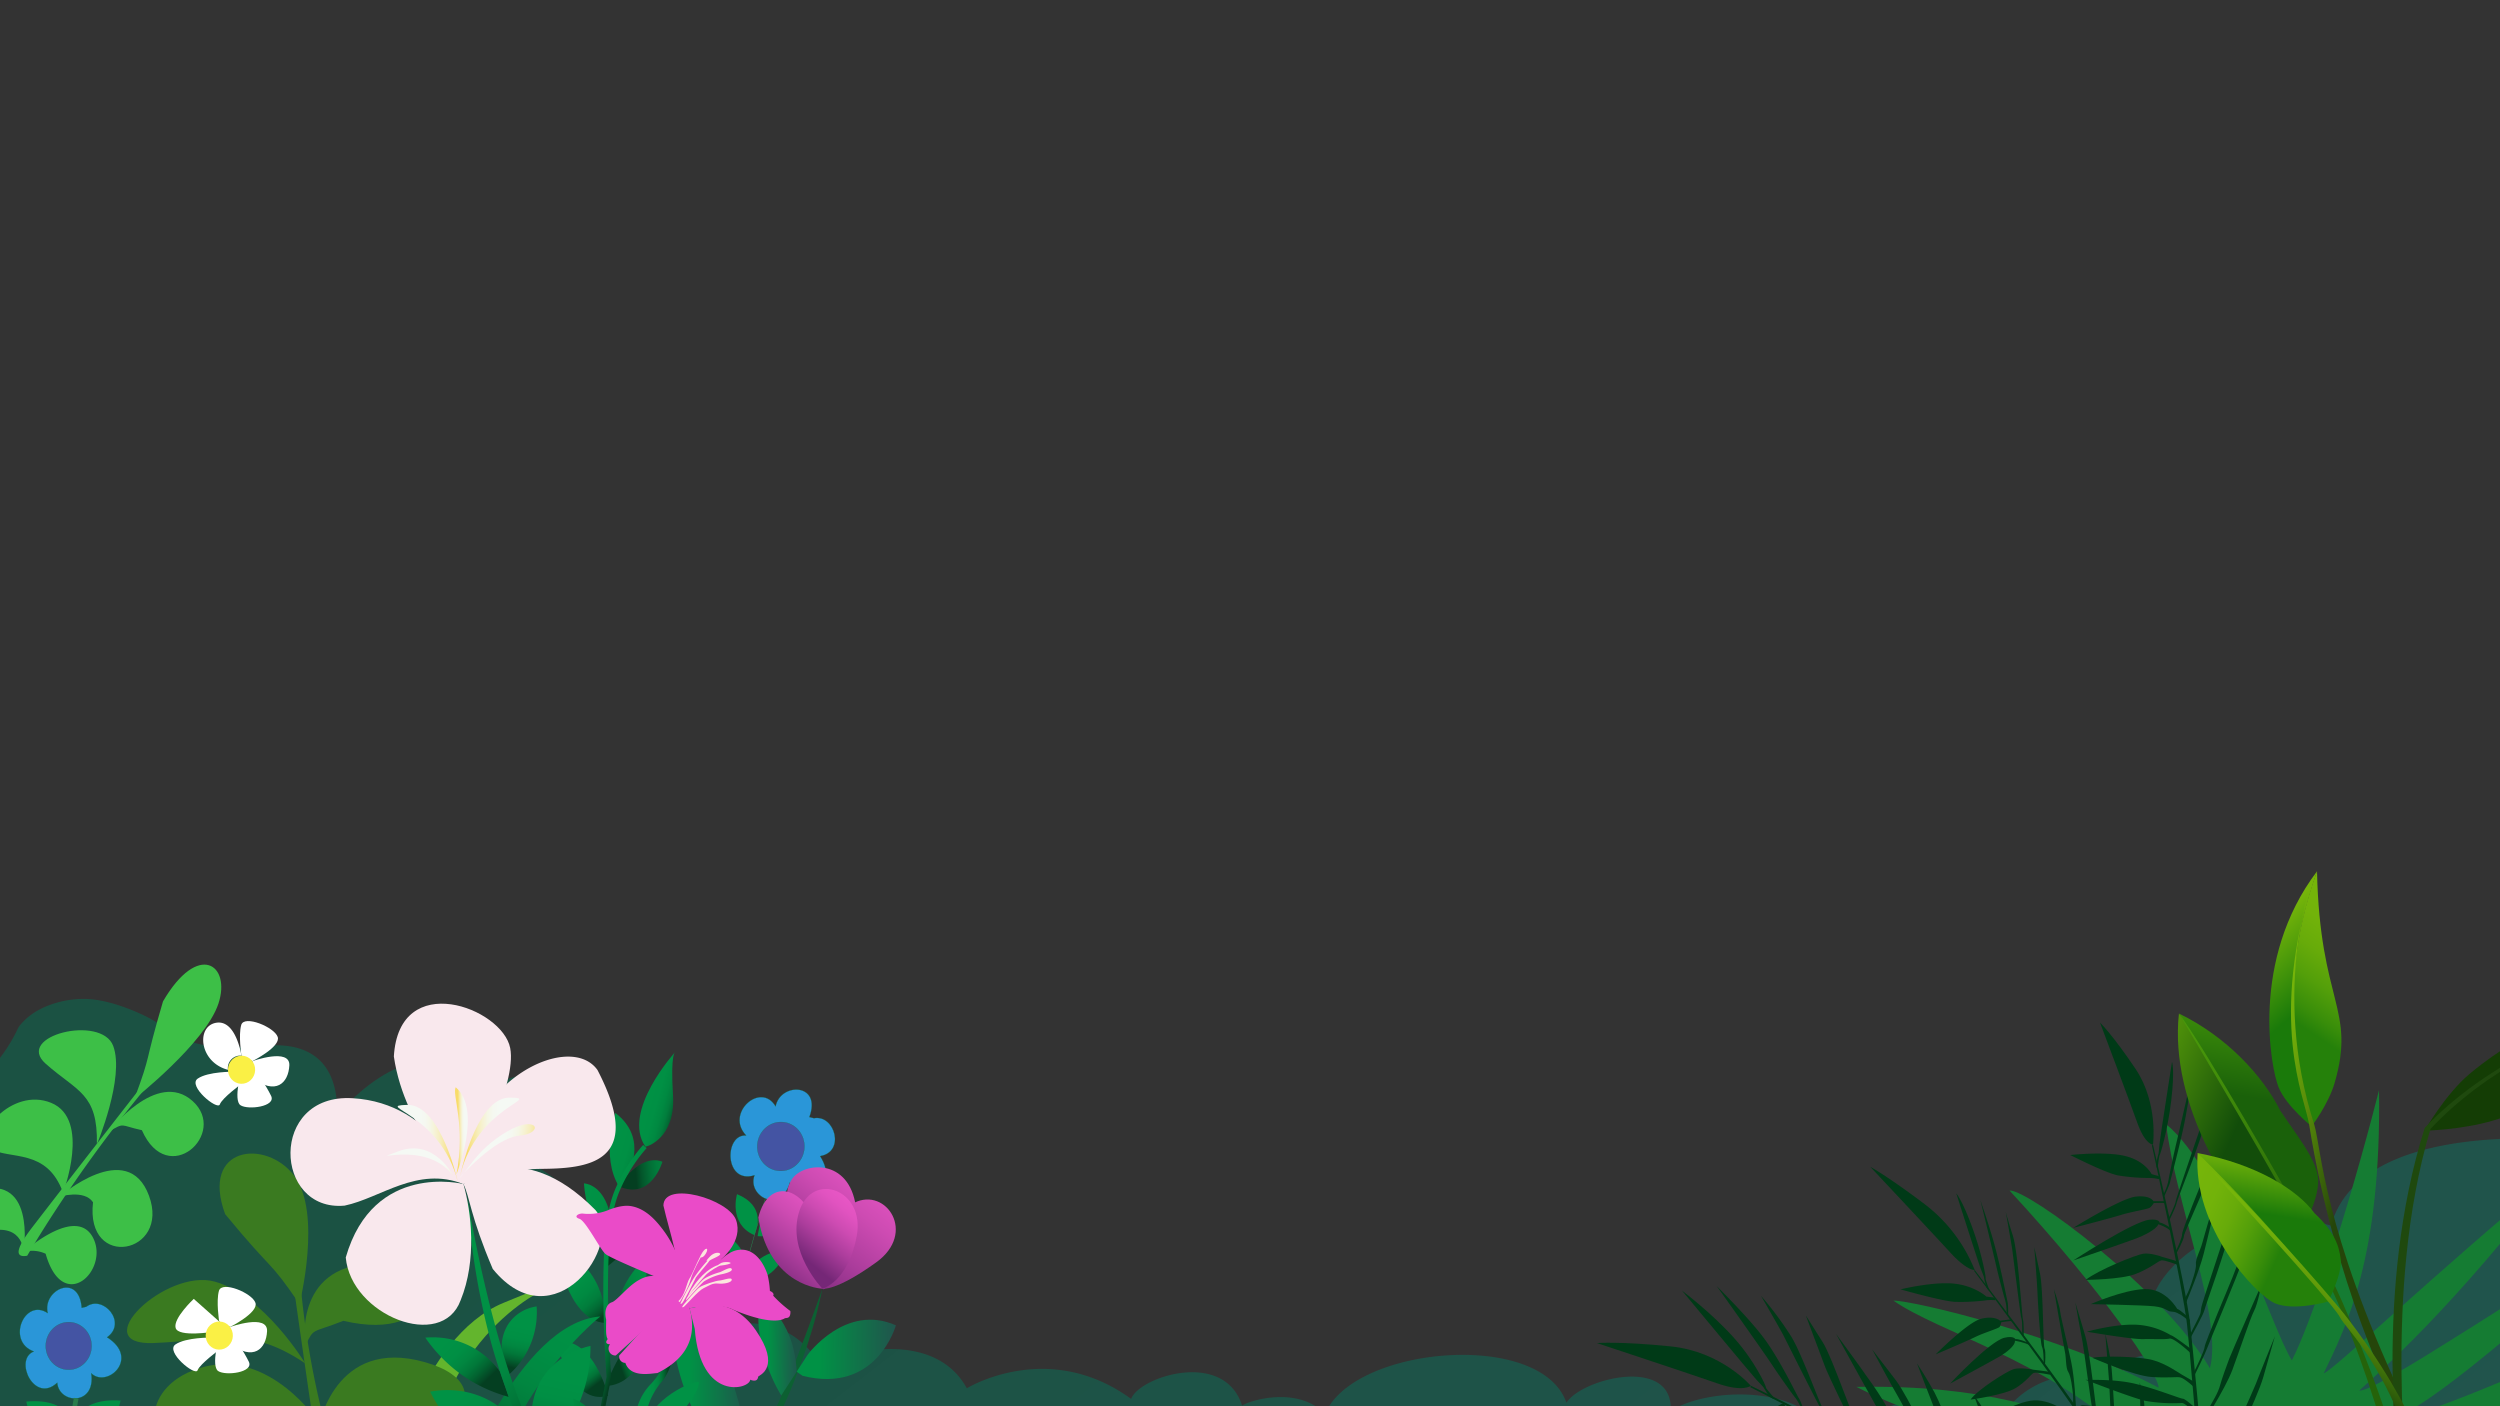 <svg id="Layer_1" data-name="Layer 1" xmlns="http://www.w3.org/2000/svg" xmlns:xlink="http://www.w3.org/1999/xlink" viewBox="0 0 1600 900"><rect x="0" y="0" width="1600" height="900" fill="#333333" stroke="none"/><defs><style>.cls-1,.cls-14,.cls-18,.cls-29{fill:none;}.cls-2{clip-path:url(#clip-path);}.cls-3{fill:url(#linear-gradient);}.cls-4{fill:url(#linear-gradient-2);}.cls-5{fill:url(#linear-gradient-3);}.cls-6{fill:url(#linear-gradient-4);}.cls-7{fill:url(#linear-gradient-5);}.cls-8{fill:url(#linear-gradient-6);}.cls-9{fill:url(#linear-gradient-7);}.cls-10{fill:url(#linear-gradient-8);}.cls-11{fill:url(#linear-gradient-9);}.cls-12{fill:url(#linear-gradient-10);}.cls-13{fill:url(#linear-gradient-11);}.cls-14,.cls-15,.cls-16,.cls-18,.cls-29{stroke-miterlimit:10;}.cls-14,.cls-29{stroke-width:3px;}.cls-14{stroke:url(#linear-gradient-12);}.cls-15{fill:#2a96d8;}.cls-15,.cls-16{stroke:#0b773c;stroke-width:0.13px;}.cls-16{fill:#4454a3;}.cls-17{fill:#009245;}.cls-18{stroke:#268e53;stroke-width:0.26px;}.cls-19{fill:url(#linear-gradient-13);}.cls-20{fill:url(#linear-gradient-14);}.cls-21{fill:url(#linear-gradient-15);}.cls-22{fill:url(#linear-gradient-16);}.cls-23{fill:#0c6032;}.cls-24{fill:url(#linear-gradient-17);}.cls-25{fill:url(#linear-gradient-18);}.cls-26{fill:url(#linear-gradient-19);}.cls-27{fill:#63b52d;}.cls-28{fill:url(#linear-gradient-20);}.cls-29{stroke:#287c4c;}.cls-30{fill:#3a7a20;}.cls-31{fill:#3dbf47;}.cls-32{fill:url(#linear-gradient-21);}.cls-33{fill:url(#linear-gradient-22);}.cls-34{fill:url(#linear-gradient-23);}.cls-35{fill:url(#linear-gradient-24);}.cls-36{fill:url(#linear-gradient-25);}.cls-37{fill:#f9e8ed;}.cls-38{fill:url(#linear-gradient-26);}.cls-39{fill:url(#linear-gradient-27);}.cls-40{fill:url(#linear-gradient-28);}.cls-41{fill:url(#linear-gradient-29);}.cls-42{fill:url(#linear-gradient-30);}.cls-43{fill:#fff;}.cls-44{fill:#faf045;}.cls-45{fill:url(#linear-gradient-31);}.cls-46{fill:url(#linear-gradient-32);}.cls-47{fill:url(#linear-gradient-33);}.cls-48{fill:#ea4bc8;}.cls-49{fill:#fce5de;}.cls-50{fill:#157c33;}.cls-51{fill:#003a17;fill-rule:evenodd;}.cls-52{fill:url(#linear-gradient-34);}.cls-53{fill:url(#linear-gradient-35);}.cls-54{fill:url(#linear-gradient-36);}.cls-55{fill:url(#linear-gradient-37);}.cls-56{fill:url(#linear-gradient-38);}.cls-57{fill:url(#linear-gradient-39);}.cls-58{fill:#143d05;}.cls-59{fill:#1f490e;}.cls-60{fill:url(#linear-gradient-40);}.cls-61{fill:url(#linear-gradient-41);}.cls-62{fill:url(#linear-gradient-42);}</style><clipPath id="clip-path"><rect class="cls-1" width="1600" height="900"/></clipPath><linearGradient id="linear-gradient" x1="2545.68" y1="1610.35" x2="3499.67" y2="520.15" gradientTransform="matrix(-1, -0.06, -0.06, 1, 3927.79, 7.93)" gradientUnits="userSpaceOnUse"><stop offset="0.14" stop-color="#21544d"/><stop offset="0.79" stop-color="#1b5243"/></linearGradient><linearGradient id="linear-gradient-2" x1="2794.06" y1="797.92" x2="2833.61" y2="797.92" gradientTransform="matrix(-0.96, -0.27, -0.27, 0.96, 3299.05, 902.18)" gradientUnits="userSpaceOnUse"><stop offset="0.04" stop-color="#043f21"/><stop offset="0.27" stop-color="#009044"/><stop offset="0.28" stop-color="#009044"/><stop offset="0.72" stop-color="#009245"/></linearGradient><linearGradient id="linear-gradient-3" x1="2796.86" y1="776.4" x2="2852.61" y2="734.36" gradientTransform="matrix(-0.96, -0.27, -0.27, 0.96, 3299.05, 902.18)" gradientUnits="userSpaceOnUse"><stop offset="0.04" stop-color="#043f21"/><stop offset="0.27" stop-color="#043f21"/><stop offset="0.31" stop-color="#035a2d"/><stop offset="0.35" stop-color="#027237"/><stop offset="0.4" stop-color="#01833e"/><stop offset="0.45" stop-color="#008d43"/><stop offset="0.52" stop-color="#009044"/><stop offset="0.52" stop-color="#009044"/><stop offset="0.72" stop-color="#009245"/></linearGradient><linearGradient id="linear-gradient-4" x1="2834.35" y1="758.65" x2="2775.47" y2="717.19" gradientTransform="matrix(-0.96, -0.27, -0.27, 0.96, 3299.05, 902.18)" gradientUnits="userSpaceOnUse"><stop offset="0.04" stop-color="#043f21"/><stop offset="0.27" stop-color="#043f21"/><stop offset="0.3" stop-color="#03562b"/><stop offset="0.34" stop-color="#026c35"/><stop offset="0.38" stop-color="#017d3c"/><stop offset="0.44" stop-color="#008941"/><stop offset="0.52" stop-color="#009044"/><stop offset="0.72" stop-color="#009245"/></linearGradient><linearGradient id="linear-gradient-5" x1="2793.62" y1="735.32" x2="2883.59" y2="673.5" xlink:href="#linear-gradient-4"/><linearGradient id="linear-gradient-6" x1="2851.63" y1="734.89" x2="2771.97" y2="672.91" xlink:href="#linear-gradient-4"/><linearGradient id="linear-gradient-7" x1="2814.82" y1="650.3" x2="2877.63" y2="650.3" xlink:href="#linear-gradient-4"/><linearGradient id="linear-gradient-8" x1="2850" y1="682.46" x2="2791.88" y2="641.83" gradientTransform="matrix(-0.96, -0.27, -0.27, 0.96, 3299.05, 902.18)" gradientUnits="userSpaceOnUse"><stop offset="0.04" stop-color="#043f21"/><stop offset="0.27" stop-color="#043f21"/><stop offset="0.3" stop-color="#034d27"/><stop offset="0.35" stop-color="#026632"/><stop offset="0.41" stop-color="#01793b"/><stop offset="0.49" stop-color="#018740"/><stop offset="0.58" stop-color="#008f44"/><stop offset="0.74" stop-color="#009145"/><stop offset="1" stop-color="#009245"/></linearGradient><linearGradient id="linear-gradient-9" x1="2810.43" y1="611.16" x2="2871.64" y2="611.16" xlink:href="#linear-gradient-4"/><linearGradient id="linear-gradient-10" x1="2869.04" y1="639.38" x2="2751.4" y2="595.42" xlink:href="#linear-gradient-4"/><linearGradient id="linear-gradient-11" x1="2802.03" y1="572.72" x2="2860.37" y2="572.72" xlink:href="#linear-gradient-4"/><linearGradient id="linear-gradient-12" x1="2803.39" y1="715.78" x2="2838.87" y2="715.78" gradientTransform="matrix(-0.96, -0.27, -0.27, 0.96, 3299.05, 902.18)" gradientUnits="userSpaceOnUse"><stop offset="0.26" stop-color="#043f21"/><stop offset="0.28" stop-color="#044725"/><stop offset="0.39" stop-color="#026230"/><stop offset="0.5" stop-color="#017739"/><stop offset="0.63" stop-color="#018640"/><stop offset="0.77" stop-color="#008f44"/><stop offset="1" stop-color="#009245"/></linearGradient><linearGradient id="linear-gradient-13" x1="4046.73" y1="987.22" x2="4035.59" y2="1113.88" gradientTransform="matrix(0.71, 0.48, -0.44, 0.65, -1886.42, -1844.51)" gradientUnits="userSpaceOnUse"><stop offset="0" stop-color="#e856c5"/><stop offset="0.13" stop-color="#e153c0"/><stop offset="0.32" stop-color="#cd4bb2"/><stop offset="0.55" stop-color="#ac3d9c"/><stop offset="0.81" stop-color="#7e2b7d"/><stop offset="0.86" stop-color="#752777"/></linearGradient><linearGradient id="linear-gradient-14" x1="4040.49" y1="1030.13" x2="4031.79" y2="1129.13" xlink:href="#linear-gradient-13"/><linearGradient id="linear-gradient-15" x1="4078.61" y1="979.31" x2="4065.13" y2="1132.69" xlink:href="#linear-gradient-13"/><linearGradient id="linear-gradient-16" x1="2321.77" y1="753.78" x2="2286.6" y2="795.98" gradientTransform="translate(-1782.91 35.21) rotate(-0.49)" xlink:href="#linear-gradient-13"/><linearGradient id="linear-gradient-17" x1="3402.56" y1="848.08" x2="3466.32" y2="848.08" gradientTransform="matrix(-1, 0.01, 0.01, 1, 3968.72, -13.72)" gradientUnits="userSpaceOnUse"><stop offset="0.01" stop-color="#21544d"/><stop offset="0.79" stop-color="#009245"/></linearGradient><linearGradient id="linear-gradient-18" x1="3496.8" y1="862.34" x2="3546.21" y2="862.34" xlink:href="#linear-gradient-17"/><linearGradient id="linear-gradient-19" x1="3466.32" y1="846.4" x2="3490.57" y2="846.4" xlink:href="#linear-gradient-17"/><linearGradient id="linear-gradient-20" x1="3697.83" y1="984.85" x2="3561.5" y2="740.47" gradientTransform="matrix(-1, 0.01, 0.01, 1, 3968.72, -13.72)" gradientUnits="userSpaceOnUse"><stop offset="0.24" stop-color="#043f21"/><stop offset="0.26" stop-color="#044725"/><stop offset="0.33" stop-color="#026230"/><stop offset="0.4" stop-color="#017739"/><stop offset="0.48" stop-color="#018640"/><stop offset="0.58" stop-color="#008f44"/><stop offset="0.72" stop-color="#009245"/></linearGradient><linearGradient id="linear-gradient-21" x1="4337.36" y1="520.39" x2="4365.37" y2="468.33" gradientTransform="matrix(-0.96, 0.27, 0.27, 0.96, 4369.87, -746.15)" gradientUnits="userSpaceOnUse"><stop offset="0.24" stop-color="#043f21"/><stop offset="0.27" stop-color="#044725"/><stop offset="0.38" stop-color="#026230"/><stop offset="0.49" stop-color="#017739"/><stop offset="0.62" stop-color="#018640"/><stop offset="0.77" stop-color="#008f44"/><stop offset="1" stop-color="#009245"/></linearGradient><linearGradient id="linear-gradient-22" x1="996.38" y1="519.34" x2="1024.39" y2="467.28" gradientTransform="translate(-753.22 713.53) rotate(-15.9)" xlink:href="#linear-gradient-21"/><linearGradient id="linear-gradient-23" x1="4339.78" y1="473.34" x2="4362.52" y2="431.06" xlink:href="#linear-gradient-21"/><linearGradient id="linear-gradient-24" x1="991.43" y1="458.97" x2="1008.26" y2="427.7" gradientTransform="translate(-753.78 713.68) rotate(-15.9)" xlink:href="#linear-gradient-21"/><linearGradient id="linear-gradient-25" x1="4277.39" y1="527.29" x2="4341.33" y2="408.44" xlink:href="#linear-gradient-21"/><linearGradient id="linear-gradient-26" x1="3682.08" y1="714.14" x2="3720.22" y2="714.14" gradientTransform="matrix(-1, 0.01, 0.01, 1, 3968.72, -13.72)" gradientUnits="userSpaceOnUse"><stop offset="0.13" stop-color="#f8dc6b"/><stop offset="0.14" stop-color="#f8de73"/><stop offset="0.22" stop-color="#f7e69a"/><stop offset="0.3" stop-color="#f6edbb"/><stop offset="0.39" stop-color="#f6f2d4"/><stop offset="0.47" stop-color="#f5f6e6"/><stop offset="0.57" stop-color="#f5f8f1"/><stop offset="0.67" stop-color="#f5f9f4"/></linearGradient><linearGradient id="linear-gradient-27" x1="1221.51" y1="710.09" x2="1259.79" y2="710.09" gradientTransform="translate(-933.25 27.98) rotate(-0.49)" xlink:href="#linear-gradient-26"/><linearGradient id="linear-gradient-28" x1="3683.45" y1="706.22" x2="3675.39" y2="706.22" xlink:href="#linear-gradient-26"/><linearGradient id="linear-gradient-29" x1="3706.26" y1="741.45" x2="3705.98" y2="710.35" xlink:href="#linear-gradient-26"/><linearGradient id="linear-gradient-30" x1="4444.83" y1="177.36" x2="4484.41" y2="157.66" gradientTransform="matrix(-0.94, 0.33, 0.33, 0.94, 4472.06, -907.93)" xlink:href="#linear-gradient-26"/><linearGradient id="linear-gradient-31" x1="3543.32" y1="853.8" x2="3570.28" y2="853.8" xlink:href="#linear-gradient-20"/><linearGradient id="linear-gradient-32" x1="3581.45" y1="922.03" x2="3523.8" y2="858.82" gradientTransform="matrix(-1, 0.01, 0.01, 1, 3968.72, -13.72)" gradientUnits="userSpaceOnUse"><stop offset="0.24" stop-color="#606060"/><stop offset="0.28" stop-color="#4b6b5a"/><stop offset="0.34" stop-color="#307952"/><stop offset="0.41" stop-color="#1b844c"/><stop offset="0.48" stop-color="#0c8c48"/><stop offset="0.56" stop-color="#039146"/><stop offset="0.69" stop-color="#009245"/></linearGradient><linearGradient id="linear-gradient-33" x1="3575.69" y1="909.57" x2="3623.59" y2="909.57" gradientTransform="matrix(-1, 0.01, 0.01, 1, 3968.72, -13.72)" gradientUnits="userSpaceOnUse"><stop offset="0" stop-color="#043f21"/><stop offset="0.25" stop-color="#026130"/><stop offset="0.51" stop-color="#017c3b"/><stop offset="0.73" stop-color="#008c42"/><stop offset="0.91" stop-color="#009245"/></linearGradient><linearGradient id="linear-gradient-34" x1="2963.66" y1="-5.07" x2="2999.09" y2="60.07" gradientTransform="matrix(-0.94, 0.33, 0.33, 0.94, 4239.79, -325.13)" gradientUnits="userSpaceOnUse"><stop offset="0" stop-color="#41930a"/><stop offset="0.75" stop-color="#1a610a"/></linearGradient><linearGradient id="linear-gradient-35" x1="2265.93" y1="-97.79" x2="2302.97" y2="-29.7" gradientTransform="matrix(0.8, -0.6, 0.6, 0.8, -378.26, 2128.19)" gradientUnits="userSpaceOnUse"><stop offset="0" stop-color="#50920a"/><stop offset="0.82" stop-color="#124d0a"/></linearGradient><linearGradient id="linear-gradient-36" x1="2079.84" y1="-116.96" x2="2129.67" y2="-25.36" gradientTransform="matrix(-1, -0.1, -0.1, 1, 3570.03, 1054.01)" gradientUnits="userSpaceOnUse"><stop offset="0" stop-color="#49980a"/><stop offset="0.67" stop-color="#25630a"/></linearGradient><linearGradient id="linear-gradient-37" x1="2973.24" y1="153.24" x2="3007.99" y2="217.11" gradientTransform="translate(-1494.26 1075.67) rotate(-12.19)" gradientUnits="userSpaceOnUse"><stop offset="0" stop-color="#76b50a"/><stop offset="0.75" stop-color="#1a7a0a"/></linearGradient><linearGradient id="linear-gradient-38" x1="2210.94" y1="47.18" x2="2250.42" y2="119.76" gradientTransform="matrix(-1, -0.09, -0.09, 1, 3722.6, 731.73)" gradientUnits="userSpaceOnUse"><stop offset="0" stop-color="#76b50a"/><stop offset="0.23" stop-color="#72b30a"/><stop offset="0.45" stop-color="#67ab0a"/><stop offset="0.66" stop-color="#539f0a"/><stop offset="0.88" stop-color="#388d0a"/><stop offset="1" stop-color="#25810a"/></linearGradient><linearGradient id="linear-gradient-39" x1="2027.16" y1="-151.11" x2="2072.5" y2="-67.78" gradientTransform="matrix(0.73, -0.68, 0.68, 0.73, 61.17, 2198.93)" gradientUnits="userSpaceOnUse"><stop offset="0" stop-color="#76b50a"/><stop offset="0.13" stop-color="#6fab0a"/><stop offset="0.35" stop-color="#5b8f0a"/><stop offset="0.63" stop-color="#3a630a"/><stop offset="0.8" stop-color="#25450a"/></linearGradient><linearGradient id="linear-gradient-40" x1="2987.32" y1="95.83" x2="3010.68" y2="138.77" gradientTransform="matrix(-0.94, 0.34, 0.34, 0.94, 4229.26, -365.2)" xlink:href="#linear-gradient-37"/><linearGradient id="linear-gradient-41" x1="2225.54" y1="-13.01" x2="2258.5" y2="47.59" gradientTransform="translate(-367.11 2127.14) rotate(-37.22)" xlink:href="#linear-gradient-38"/><linearGradient id="linear-gradient-42" x1="2072.74" y1="-23.11" x2="2099.24" y2="25.59" gradientTransform="matrix(-1, -0.09, -0.09, 1, 3570.92, 1020.58)" gradientUnits="userSpaceOnUse"><stop offset="0" stop-color="#76b50a"/><stop offset="0.18" stop-color="#6eab0a"/><stop offset="0.48" stop-color="#578f0a"/><stop offset="0.87" stop-color="#33630a"/><stop offset="1" stop-color="#25520a"/></linearGradient></defs><g class="cls-2"><path class="cls-3" d="M1679.46,733.1s-165.56-27.28-187.64,51.25c-78.15-20.7-152.72,54.91-97,87.71-42-16.9-38,17.64-38,17.64-35-24.77-75.49,5.65-75.35,21.41-29.27-37.37-106.58-5.05-110.17,20.75-.45-46.59-77-45.72-102.06-28.75,2-35.48-56.4-21.2-66.74-5.39-16.15-46.85-136.21-36.28-154.43,7.13-17.81-18.19-48.76-8.42-53.13-5.26-11.52-36.3-66-18.35-71-4.28-53.29-38.81-105.17-6.81-105.17-6.81-21.08-38.45-77.91-23.41-93.87-15.46-18.84-29.19-46.24-30.17-75.06-20.95,15-42.23-25.55-47.41-59.2-45.33-21.45-45.8-39-63.33-80.6-71s41.62,7.63,41.62,7.63,61.48-7.82-6.91-16.78l-37.11-2.31A86.15,86.15,0,0,0,345.63,712c18.72-11.6-.62-39.47-38.9-11.65-14.64,17.6-15.93,14.06-15.93,14.06l1.29,3.54s11.41,4.71-.06-24.69-53.55-7.66-76.18,20.94c.57-25.57-9.25-36.23-19.14-41.09-22.63-11.12-51.71,5.19-81.07-9.21-10-4.88-12.92-9.85-30-16.92-17.78-7.37-28.28-7.65-31.58-7.67a63.09,63.09,0,0,0-25.07,5c-10.42,4.51-15.38,10.62-17.3,13.36a98.31,98.31,0,0,1-9.93,17c-20.13,27.89-52.23,43.63-73.19,51.78,17.62,78.8,32.75,200.63,50.37,279.43l1670.28,100.66Z"/><path class="cls-4" d="M377.4,948.69s10.17-46.29-25.75-55.4C351.65,893.29,353.66,945.24,377.4,948.69Z"/><path class="cls-5" d="M389.2,893.3s-9-37.92-33.08-34.84C356.12,858.46,365.3,900.13,389.2,893.3Z"/><path class="cls-6" d="M387.3,887.07s16.08-39.25,29.6-40.92,4.9,1.31,2.45.65S413.75,886.33,387.3,887.07Z"/><path class="cls-7" d="M387.46,846.73s2.25-36-31.81-48.28C355.65,798.45,362.7,845.38,387.46,846.73Z"/><path class="cls-8" d="M389.83,862.14S415,840.56,414.4,804.52C414.4,804.52,391.91,819.18,389.83,862.14Z"/><path class="cls-9" d="M390.68,778.17s-3-19.11-16.93-20.84c0,0,.84,24.85,14.23,30.37Z"/><path class="cls-10" d="M388.05,810.92s21.05-13.53,19.75-35.86c0,0-14.95,10.05-20.87,27.54Z"/><path class="cls-11" d="M401.2,752.34s14.8-23-7.4-40.11c0,0-9.44,27.65,2.27,47C401.25,752.14,401.2,752.34,401.2,752.34Z"/><path class="cls-12" d="M396.07,759.2s13.14-21.38,27.88-15.7C424,743.5,416.61,768.67,396.07,759.2Z"/><path class="cls-13" d="M413,733.81c.3.44,19.48-4.95,17.74-32.65s1.49-28,1.49-28S397.61,711.14,413,733.81Z"/><path class="cls-14" d="M412.71,733.78A104.89,104.89,0,0,0,396,759.67c-4.78,10.66-9,25.17-8.29,75.34.18,11.65.65,27.45,2,46.28L375.1,954.7"/><path class="cls-15" d="M518,714.93c8.15-22-18.58-22.3-21.62-6.85-9.42-16.12-32.53,4.45-18.81,18.64-14.22-1.22-14.2,31.53,5.31,25.45-4.89,13.28,16.6,25.24,22.72,4.5,5.25,13.71,33.29,5.54,19.29-16.76,16.3-2.66,9.43-26.77-4-24.25Z"/><ellipse class="cls-16" cx="499.74" cy="733.76" rx="15.67" ry="15.1" transform="translate(-264.27 1185.89) rotate(-86.36)"/><path class="cls-17" d="M484.07,786.26s5.92-14.57-12.38-22c0,0-5.67,19,11.11,26.23Z"/><path class="cls-17" d="M478.08,812.15s.08-12.8-11.36-20.3c0,0-3.22,15.1,10,24.81Z"/><path class="cls-17" d="M478,813.75s11.17-15.33,24.9-12.52c0,0-7,20.08-25.21,17.79Z"/><path class="cls-17" d="M486.31,783.43a20.65,20.65,0,0,1,21-7.89s-6.47,17.11-22.45,15.59Z"/><path class="cls-18" d="M489.81,767.1s-21.24,68.23-19.23,78.78"/><path class="cls-19" d="M506.48,776.36s-6.71-10.79.36-21.68,36.75-14,40.95,17.86-15.44,45.2-15.44,45.2Z"/><path class="cls-20" d="M526.33,824.77s-33.86-1.1-41-45.51c6.52-27.07,32.7-21.27,39.89,14.89S526.33,824.77,526.33,824.77Z"/><path class="cls-21" d="M530.57,794.82s-4-15.1,16.3-25.12,40,19.38,13.94,38.18-34.48,16.89-34.48,16.89Z"/><path class="cls-22" d="M526.33,824.77s-23.17-23.95-14.75-49.7,42.17-13.83,36.76,15.8S526.33,824.77,526.33,824.77Z"/><path class="cls-23" d="M526.33,824.77a306,306,0,0,1-8.66,32.93c-.83,2.72-1.74,5.41-2.67,8.09s-1.86,5.37-2.84,8c-1.91,5.35-4.08,10.6-6.19,15.88-2.28,5.21-4.5,10.45-7,15.56-1.23,2.56-2.45,5.13-3.8,7.64s-2.63,5-4,7.54a203,203,0,0,1-18.92,28.35q8.67-14.67,16.15-29.79c2.34-5.14,4.93-10.14,7.13-15.34,2.37-5.11,4.54-10.31,6.75-15.5s4.32-10.42,6.34-15.68c1.06-2.62,2.1-5.24,3.09-7.89s2-5.26,3-7.91Q520.67,840.81,526.33,824.77Z"/><path class="cls-24" d="M516.93,867s24.29-33.17,56.44-18.78c0,0-12.12,44.24-59.7,32.31l-3.81-2.64Z"/><path class="cls-25" d="M479.88,937.05s-3.8-66.84-45.88-117C419,851.68,445.31,935.19,479.88,937.05Z"/><path class="cls-26" d="M500,893.08s-19.06-29.54-13.7-61.61c0,0,21.75,10.87,23.6,46.37Z"/><path class="cls-27" d="M248.31,947.65S268.74,856.06,322,833.92s32.28-11.45,32.28-11.45-68.75,24.77-83.83,125Z"/><path class="cls-28" d="M292.83,953.21s38.63-106.53,91.38-110.7c0,0-54,43-69,109.54Z"/><path class="cls-15" d="M52.3,837c-1.8-22.84-25.38-11.45-21.76,3.4-14.83-10-26.75,18.06-8.92,24.53-13,5.11.35,33.8,15,20,1.12,13.77,24.85,14.89,21.79-6,10.18,9.74,31.48-9.63,10.11-23.07,13.22-9.42-2.62-27.56-13.34-19.52Z"/><ellipse class="cls-16" cx="43.95" cy="861.4" rx="15.25" ry="14.68" transform="translate(-817.93 894.67) rotate(-89.29)"/><path class="cls-17" d="M47.48,914.83S46.86,894.32,16.85,897c0,0,3.67,25.5,31.44,23.54Z"/><path class="cls-17" d="M46.76,914.83s.33-20.51,30.37-18.48c0,0-3.31,25.57-31.1,24.17Z"/><path class="cls-29" d="M48.8,894.92a74,74,0,0,0,2.39,39.78,71.89,71.89,0,0,0,31.69,38.08"/><path class="cls-30" d="M189,830.66s8.13,57.7,15.69,108c.88,5.88,2.83,18.06,8.89,19.54,2.93.72,5.9-1.29,7.78-2.88q-3.51-10-6.76-20.5A558.75,558.75,0,0,1,192.53,824Z"/><path class="cls-30" d="M203.84,910.11s-30.79-46.36-73.25-35.33-37.39,52.7-14.17,48.93S159.31,897.12,203.84,910.11Z"/><path class="cls-30" d="M195.37,872.57s-26.29-43.43-57.81-52.31S54.21,861.4,98.41,859.54,159.64,848.73,195.37,872.57Z"/><path class="cls-30" d="M191.68,834.57s14.63-58.12-3.32-82-60.3-19.2-44.27,24.48C176.51,816.34,171,804.38,191.68,834.57Z"/><path class="cls-30" d="M195.29,861.41s-7.88-50.83,42.7-52.75,44,51.49-18.2,36.66C198.65,853.6,201.36,849.33,195.29,861.41Z"/><path class="cls-30" d="M203.86,913.65s10-58.39,68.14-41.85,4.43,63.55-38.31,28.82C217.43,898.66,203.86,913.65,203.86,913.65Z"/><path class="cls-31" d="M87.47,699.28s-35.36,45.36-66,85.1c-3.58,4.64-10.94,14.32-9.34,18,.77,1.79,3.39,1.63,5.27,1.29q5.22-8.76,10.9-17.79A877.68,877.68,0,0,1,93.45,696Z"/><path class="cls-31" d="M15.1,801.26S23.82,748.05-17.76,763c-27.67,20.82-24.15,36.92,4.28,26.77S15.1,801.26,15.1,801.26Z"/><path class="cls-31" d="M40.36,763.34s18-47-7.6-57.51-51.48,21.92-39,29.3S30,734.53,40.36,763.34Z"/><path class="cls-31" d="M62,732.44s18-42.93,10.44-63.08-63.39-6.49-43.21,11.42S62.74,699.6,62,732.44Z"/><path class="cls-31" d="M86,703.29s45.39-35.76,53.76-60.87-12.91-40.18-35.44-1.53C91.76,683.47,97.44,672.38,86,703.29Z"/><path class="cls-31" d="M69.48,724.31s30.83-40.27,53.79-19.64-15.81,56.48-32.47,18.65C76.17,720.12,80.21,718.2,69.48,724.31Z"/><path class="cls-31" d="M38,765.91s43.56-38,57.35-.66-40.87,48-35.81,4.21C53.89,761,38,765.91,38,765.91Z"/><path class="cls-31" d="M15.1,801.26s33.29-30,44.32-9.35-19,49.94-30.21,10.49A20.48,20.48,0,0,0,15.1,801.26Z"/><path class="cls-32" d="M336.28,920.2A57.8,57.8,0,0,0,317.58,899c-18.19-12.29-37.45-9.24-42.25-8.34a78.67,78.67,0,0,0,22.08,27.54,76.66,76.66,0,0,0,47,16Z"/><path class="cls-33" d="M341.7,918.65a47.92,47.92,0,0,1,1.92-29.95c9.18-22,32.15-26.88,34.28-27.3a92.88,92.88,0,0,1-6.19,34,91.43,91.43,0,0,1-29.54,39.37Z"/><path class="cls-34" d="M320,877.89a54.26,54.26,0,0,0-16.21-14.79,53.28,53.28,0,0,0-31.58-7,96,96,0,0,0,21.05,22.11,93.06,93.06,0,0,0,31.25,15.49l1.09.38Z"/><path class="cls-35" d="M321.86,868.47A27.39,27.39,0,0,1,325,847.89a25.87,25.87,0,0,1,18.45-11.76,54.08,54.08,0,0,1-2.9,21.61,52.87,52.87,0,0,1-15.31,22.42l-.54.67Z"/><path class="cls-36" d="M299.11,766.61S324.62,927,368.24,952L361,954.09a128.41,128.41,0,0,1-13.12-15c-10.06-13.45-15.16-25.81-19.8-38.4-6.46-17.53-13-35.17-19-62.83A474.74,474.74,0,0,1,299.11,766.61Z"/><path class="cls-37" d="M296.48,757.37s3.46-6,8-15c3.36-6.61,7.32-14.83,11-23.52,7.26-17.25,13.32-36.31,11.05-48.08-5-25.83-71.19-50.62-74.46,5.36C259.16,724.72,296.48,757.37,296.48,757.37Z"/><path class="cls-37" d="M296.6,757.79s-17.42-51.86-71.05-54.94-50.42,72.94-5,68.75C243.76,766.73,266.91,746.15,296.6,757.79Z"/><path class="cls-37" d="M296.6,757.79s-57.64-14.61-75.32,47c3.38,37.06,61.59,60.08,73.52,27.38C305.33,806.42,301.67,775.58,296.6,757.79Z"/><path class="cls-37" d="M296.6,757.79s35.85-32.8,84.49,16.65c18.86,22.09-26.87,85.4-65.73,37.67C300.9,778.2,300.76,766.22,296.6,757.79Z"/><path class="cls-37" d="M258.88,736.87l37.72,20.92s12.07-5.43,30.37-8.17l3-.41a139.09,139.09,0,0,1,16.16-1.13c28.54-.28,67.74-2.82,36.25-63.29-12.89-18.06-50.69-6.48-72,24.88-1.11,1.65-2.19,3.35-3.21,5.11-.81,1.41-1.6,2.85-2.35,4.33s-1.37,2.79-2,4.24a86.5,86.5,0,0,0-6.66,24q-.44,3.33-.61,6.79s-17.13-33.64-43.13-30"/><path class="cls-38" d="M293.06,756.58s-10.91-50.07-32.55-49.45S281.8,712.06,293.06,756.58Z"/><path class="cls-39" d="M294.46,752.56s.42-2,1.26-5.3c3.32-12.92,13.3-44.93,30.58-44.78C348,702.66,305.09,707.83,294.46,752.56Z"/><path class="cls-40" d="M292.06,751.78s16.8-41.49-.4-55.94C289.09,700.25,298.3,720.28,292.06,751.78Z"/><path class="cls-41" d="M290.11,752.61s-12.1-24.6-35.4-15.7S272.22,728.15,290.11,752.61Z"/><path class="cls-42" d="M293.77,754.15s22.49-25.94,38.63-27.32,11.83-14.14-8-2.57S298.72,750.49,293.77,754.15Z"/><path class="cls-43" d="M140.26,845.73,124,831.28s-13.41,12.58-11.58,18.65,24.16,2.41,24.16,2.41Z"/><path class="cls-43" d="M147.24,849.27s18.32-9.19,16.24-15.47-21.48-14.31-23.36-7.68.14,19.61.14,19.61Z"/><path class="cls-43" d="M147.24,849.27s24.25-8.7,23.68,2.73-8.83,19.29-23.6,8"/><path class="cls-43" d="M135.11,856.06s-16.1-.24-22.82,4.38S125,881,126.44,877s13.94-13.22,13.94-13.22Z"/><path class="cls-43" d="M140.32,854.73s-5.45,19.53-.7,22.74,23,.94,19.62-6S149,854.64,149,854.64Z"/><ellipse class="cls-44" cx="140.32" cy="854.73" rx="9" ry="8.7" transform="translate(-718.62 966.38) rotate(-88.08)"/><path class="cls-45" d="M406.64,918.24s-3.68-18.37,9.83-32.39,12.46-31.59,8.28-45.87-2.05-16.61-2.05-16.61l3.19-1a42.83,42.83,0,0,0,.6,5.51c.7,4,2.11,5.58,3.39,8.87,1.51,3.88,1.84,7,2.37,11.88a64.76,64.76,0,0,1,.27,11.41,52.33,52.33,0,0,1-7.7,22.77,46.42,46.42,0,0,0-11.9,25,41.61,41.61,0,0,0-.34,4.45,42.69,42.69,0,0,0,.22,5.57Z"/><path class="cls-46" d="M447.31,884.79c.25-2.43-27,6.77-34.73,27.54s0,13.77,0,13.77S445.75,899.91,447.31,884.79Z"/><path class="cls-47" d="M401.17,957.69c-28.86-8.5-33.9-56.08-34.46-62.62C392.28,904.28,401.17,957.69,401.17,957.69Z"/><path class="cls-48" d="M438.67,826c-.91-9.73-3.9-25-14.21-38.75-4.5-6-10.79-13.29-19.82-15.19-4.15-.87-8.63-.1-14.62,2.09a33.36,33.36,0,0,1-16.69,2.57c-2.79-.45-6.95,2-2.3,3.38,4.19,1.88,13.14,19.56,16.41,22.4s33.06,15,33.06,15a29,29,0,0,1,9.54,7.58c4.33,5.33,5.42,10.73,6.84,10.5C437.66,835.52,438.49,833.7,438.67,826Z"/><path class="cls-48" d="M436.37,828.93c-1.13-1.82-7.78-12.24-18-12.35-3.34,0-6,.67-9.72,2.78-6.94,3.91-13.83,13.1-17.08,14.1s-5.06,5.33-3.63,11.07c0,5.76-.39,10.57,1,12.47-2.76,3.39,1.41,3.35,1.41,3.35a4.61,4.61,0,0,0-.35,4.86,4.29,4.29,0,0,0,4.12,2.3"/><path class="cls-48" d="M396.32,867.49a4,4,0,0,0,3.92,4.76c3.32,10,17.22,6.55,20.47,6.52,12-5.88,27.26-17.55,20.59-41.49,1.84-3.91.36-8.3-2.62-9.81a6.61,6.61,0,0,0-7.17,1.22"/><path class="cls-48" d="M444.54,836.77s22.68-9.35,39.1,14.49,2.53,28.78,1.6,29.75c-.43,4.32-5.09,2-5.09,2-.42,6.25-31.93,14.24-35.51-32.53l-3.34-13.17Z"/><path class="cls-48" d="M445.56,825s14.19-22,25.48-24.76,17.74,8,20.18,15.54a58.84,58.84,0,0,1,1.52,10.43s3.2,1.18,2.08,3a77.73,77.73,0,0,0,11,9.84s.49,3.84-1.82,4.34-1.33,0-1.33,0-5.7,6.44-33.81-5.35c-8.1-4.31-27.57-.76-27.57-.76S438.75,823.87,445.56,825Z"/><path class="cls-48" d="M461.92,805.58s13.89-11.37,9.15-24.76-46.14-25.33-46.49-9.31c3.84,17.11,11.68,38,9.34,53.6-.08,1.39-.33,7.22,2,8.14,1,.39,2.16-.2,3.24-1C445.18,827.87,459.14,809.3,461.92,805.58Z"/><path class="cls-49" d="M435,833.39s5.5-8.82,6.86-14.12,6.63-14.54,6.63-14.54,1.62.54,3.46-2.84-.48-4.31-3.47,1.48-5.72,12.79-7.32,15.08-2.71,10.72-7,14.23C434.89,833.38,435,833.39,435,833.39Z"/><path class="cls-49" d="M435.48,834.22s5.6-12.17,9.67-17.91a96,96,0,0,1,7.77-9.63s-2.31,1.47,1.37-2.41,7.88-2.4,6.26-1-6.24,2.91-6.7,3.87-8.17,9.65-8.68,10.87-7.84,15.7-8.77,16.19S435.48,834.22,435.48,834.22Z"/><path class="cls-49" d="M437.81,836.25c.79-.53,9.21-10.31,12.45-11.78s5.55-3.41,9.26-3,8.82-.57,8.8-2.49-6,.54-7.88.56-10.66,2.7-13,4.54-8.47,9.07-10,11S436.89,836.88,437.81,836.25Z"/><path class="cls-49" d="M439.17,832.26s9.73-11,11.55-12.27A38,38,0,0,1,461,815.68c2.66-.46,8.22-1.87,7.27-3.58s-6,1.69-7.87,2.19-8.66,2.66-11.26,5.48-7.68,8.15-9.05,10.08S439.17,832.26,439.17,832.26Z"/><path class="cls-49" d="M443.45,823.8s5.91-9.91,15.11-13.83c0,0,.21.29,2.39-1.31s7.86-.9,6.42-.06S462,809.92,461,810s-6.6,3.36-9.14,5.82-11.73,14.08-11.73,14.08S442.23,825,443.45,823.8Z"/><path class="cls-43" d="M161.5,679.13s18.32-9.19,16.24-15.47-21.48-14.31-23.36-7.68.14,19.61.14,19.61Z"/><path class="cls-43" d="M161.5,679.13s24.25-8.7,23.68,2.73-8.83,19.29-23.6,8"/><path class="cls-43" d="M149.37,685.92s-16.1-.24-22.82,4.38,12.72,20.61,14.15,16.51,13.94-13.22,13.94-13.22Z"/><path class="cls-43" d="M154.58,684.59s-5.45,19.53-.7,22.74,23,.94,19.62-6-10.22-16.85-10.22-16.85Z"/><ellipse class="cls-44" cx="154.58" cy="684.59" rx="9" ry="8.7" transform="translate(-534.79 816.19) rotate(-88.08)"/><path class="cls-43" d="M154.52,675.59s-3.44-23.31-16.29-21-10.76,25.28,7.65,30.09a8,8,0,0,1,8.64-9.08Z"/><path class="cls-50" d="M1703.4,838.31c-.08,2.1-.16,4.19-.25,6.29-79.11,53.74-128,75.63-144.41,86.83,18.49-.28,40.41-14,142.29-46.18-.1,1.71-.21,3.41-.32,5.12-71.25,34.8-142.07,66.44-155.65,72,14,2.08,58.14-8.63,153.42-40.91l-.18,2.26c-37.47,18.08-69.57,33.29-97.42,45.82-27.92-1.39-55.85-2.42-83.82-2.08-30.41.37-60.82,2.37-91.23,3.31s-60.61,1.58-90.92,2.07q-14.55.24-29.12.42c-35.35-16.07-75.72-32.49-122.61-39.15,41.26-10.22,88.47,8.9,153.54,15.33-36.21-30.06-89.11-31.67-148.61-61.84,83.87-1.42,122.39,15.14,173.19,31.27-54-49.33-120-66-149.52-86.47,12.54-.15,107.14,22.26,169.74,55.75-.18-9.33-35.6-61.43-95.42-126.22,11.42-.92,98,62.67,128.25,113.75,8.51-32-22.23-105.91-28-156.21,37,30.94,67.16,130,80.43,151.17,11.22-21.39,34.75-90.46,55.79-172.9,1.59,107-21,151.17-35.44,181.23,6.11-1.78,67.15-60.61,150.44-129.87-67.69,88.44-115,129.36-127.66,140.82,10,2.09,114.93-70,190.34-114.1C1632.31,830.39,1566,893.5,1532.56,907.65,1544.6,908.66,1615,879.79,1703.4,838.31Z"/><path class="cls-51" d="M1120.49,886.89s-18.66-21.9-51.29-25.21-47.16-2.11-47.16-2.11,60.34,19.94,77,25.78S1120.49,886.89,1120.49,886.89Z"/><path class="cls-51" d="M1139.42,898.93c-.58.35-4.07,2.15-4.07,2.15s-11.3-2.56-26.41,6S1074.22,936,1074.22,936s32.08-10.84,41-16.41a191.42,191.42,0,0,0,21.43-16.08c1.16-1.24,5.79-3.88,5.79-3.88S1142.4,897.12,1139.42,898.93Z"/><path class="cls-51" d="M1135.59,894.78s-5.53-6.21-5.37-6.77-6.43-16.06-20.55-31.86S1076.48,826,1076.48,826s44.71,53.87,47.39,56.74,4.12,4.3,4.69,5.06,2.91,5,4.08,6S1136,896.09,1135.59,894.78Z"/><path class="cls-51" d="M1155,904s-2.58-7.57-3.73-9.13-12.08-24.78-22.57-38.72-30.71-33.69-30.18-33.22,31.33,44,35.39,50.24,13.47,19.5,15.06,21.39a25.86,25.86,0,0,1,3.91,7.33C1153.23,903.44,1155,905.85,1155,904Z"/><path class="cls-51" d="M1285.49,983.77c-23-16.2-41.13-28.82-47.38-32.92-23-15.09-117.86-63-117.86-63l.24-1s96,46.78,119,61.88c6.59,4.32,25.9,17.6,50.09,34.35Z"/><path class="cls-51" d="M1171,912.37s-2.85-9.18-4.63-11.58-13.28-34.44-19.86-45.21a213.64,213.64,0,0,0-19.49-26.26s12.83,22.18,14.73,26,21.24,42.31,22.65,44.54,1.33,1.79,2,3.23,3,7.84,3,8.52S1170.5,912.85,1171,912.37Z"/><path class="cls-51" d="M1193.08,923.52s-2.38-9.75-4.32-11.36-16-43.22-22.12-53-10.94-17.32-10.94-17.32,10.43,27.72,12.29,32.75,16.33,35.57,18.44,37.41,4.33,8.37,5.31,11.21C1191.74,923.22,1192.29,925,1193.08,923.52Z"/><path class="cls-51" d="M1225,939.83a105.1,105.1,0,0,0-10.3-22c-2.85-14.33-18.55-34.85-21.27-38.77-5.21-7.53-18.34-25.3-18.34-25.3s26.39,47.87,28.73,51.55,4.55,11.53,7.32,13.07,7.4,11,9,14.33,2.41,7.63,3.14,8.37S1226.5,940.9,1225,939.83Z"/><path class="cls-51" d="M1297.25,981.92c-.29-1.82-.59-3.55-.93-4.84-1.11-4.24-2.14-11.55-5.4-16.7-2-3.21-6.24-12.27-8.28-16.68s-19.45-50.92-19.45-50.92,7.86,10.34,9.4,15.79,12,25.49,18,38.54c3.84,8.42,7.24,24.24,9.18,34.41Z"/><path class="cls-51" d="M1247,954s-4.24-17-6-19.27-19.8-41.12-27.66-51.36l-15.14-19.73s14.12,26.33,16.08,29.37,21.06,39.09,23.19,42,2.48,2.58,3.28,4.43,3.83,12.54,4.09,13.27S1246.44,955.19,1247,954Z"/><path class="cls-51" d="M1269.45,968.9s-4.6-14.74-6.36-18.28-20.23-50.61-25-59.43-11.26-18.71-11.26-18.71,12.06,31.62,13.53,34.78,18.41,42.12,20.46,44.13,6.57,15.85,6.77,17.28S1271.44,971.6,1269.45,968.9Z"/><path class="cls-51" d="M1263.81,812.79a99.13,99.13,0,0,0-32-42.11c-23.64-17.87-34.85-23.94-34.85-23.94s40.11,42.72,51.09,54.74S1263.81,812.79,1263.81,812.79Z"/><path class="cls-51" d="M1274.9,830.25c-.52,0-3.61-.44-3.61-.44s-7.82-7.17-21.39-8.35-33.56,3.73-33.56,3.73,26.89,7.68,35,8a128.88,128.88,0,0,0,20.26-1.05,28.57,28.57,0,0,1,5.36,0S1277.61,830.41,1274.9,830.25Z"/><path class="cls-51" d="M1286,844.5l-5.94.75s-3.5-3.37-12.09-1.26-29.13,22.8-29.13,22.8,19.72-8.35,25.33-11.12,14.75-5.38,15.6-6.49a6.67,6.67,0,0,0,1-2.93s6-1,6.65-.71S1287.77,844.11,1286,844.5Z"/><path class="cls-51" d="M1297.37,859s-5.88-2.33-7.52-1.95c0,0-1-2.31-7-.9-9.47,2.22-34.81,29.36-34.81,29.36s29.41-15.92,32.38-17.74,9.47-6.41,9.13-9.7c0,0,6.69,1.09,9.56,3S1297.37,859,1297.37,859Z"/><path class="cls-51" d="M1273.1,825.52s-2.54-7-2.28-7.31-2.11-15-8.61-32.76S1252,763.76,1252,763.76s14.21,44.45,15.48,47.73,2,5,2.2,5.79a55.46,55.46,0,0,0,1.5,6.17C1271.73,824.75,1273.07,826.63,1273.1,825.52Z"/><path class="cls-51" d="M1285.26,841.22s0-6.54-.44-8.18-4.85-24.32-9.11-39.1-8.79-27.16-8.5-26.58,8.78,35.88,10.21,42.2,5.06,20.1,5.75,22.17a24.37,24.37,0,0,1,1,7C1284.1,840,1284.81,842.53,1285.26,841.22Z"/><path class="cls-51" d="M1261.15,895.74s21.58-2.89,28.82-7.36,10-9.18,11.68-9.74,10.63,1.2,10.63,1.2.65-1.33-.5-1.78-9.89-1.3-10.71-1.49-8.41-1.52-12.44-.3S1265.75,889.21,1261.15,895.74Z"/><path class="cls-51" d="M1333.42,909s-6.35-3.37-8.49-3.67c0,0-12.87-11-25.63-8.82S1271,909.31,1271,909.31s32.2-3.55,39.36-3.69,9,1.75,11.29,1.71.25,0,2.31,0,8.32,2.15,10.88,3.92S1336.47,910.67,1333.42,909Z"/><path class="cls-51" d="M1369.3,970.6c-16.73-28.42-29.9-50.67-33.78-56.93-13.37-21.54-72.14-100.32-72.14-100.32l.43-.56s60,78.55,73.32,100.1c4,6.49,17.77,29,35,57.26Z"/><path class="cls-51" d="M1295.15,854.74s.24-7.8-.47-10.32-3.07-43-6.44-53.55-4.57-15.3-4.57-15.3,3.88,21.66,4.32,25.22,5,39.78,5.46,42a15.61,15.61,0,0,1,.62,3.2c.1,1.31.2,6.91.07,7.42S1294.62,854.81,1295.15,854.74Z"/><path class="cls-51" d="M1308.8,873.05s.74-8-.29-10-.81-37.92-2.86-47.68-3.73-17.36-3.73-17.36,1.87,23.77,2,28.18,1.81,33.35,2.91,35.65,1.09,7.93,1.09,10.38C1307.88,872.2,1307.84,873.68,1308.8,873.05Z"/><path class="cls-51" d="M1328.55,899.7s-.73-17.33-3-28.18-6.59-28.22-7.07-32.27-4-14.27-4-14.27,6.3,36.74,7.11,40.43.42,10.26,2.11,12.66,2.7,11.22,3,14.33-.17,6.49.18,7.36S1329.38,901.16,1328.55,899.7Z"/><path class="cls-51" d="M1375.86,936c.89,9.92-1.9,28-2.89,34l-2.27.36c.08-2,1.47-7.52,1.71-10.59.26-3.51,1.38-9.12.28-14.29-.69-3.2-1.51-11.56-1.9-15.63s-1.39-45-1.39-45,3.22,11,3,15.54S1374.79,924.06,1375.86,936Z"/><path class="cls-51" d="M1341.38,920.15s1.21-13.91.53-16.35-4.2-38.25-7.44-49.17l-6.26-21s3.94,22.23,4.63,25.3,5.5,40.38,6.35,43.42,1.2,3,1.31,4.67-.37,10.62-.37,11.25S1340.64,920.68,1341.38,920.15Z"/><path class="cls-51" d="M1354.36,941.25s.37-12.52,0-15.84-2.07-45.12-3.38-53.58-3.6-18.49-3.6-18.49,2.08,26.95,2.37,29.86,1.66,39.27,2.68,41.65.82,14.25.6,15.33S1355.16,944.09,1354.36,941.25Z"/><path class="cls-51" d="M1377.92,732.58s3.58-26.51-11.11-48.4S1344,654.44,1344,654.44s18.88,50.12,23.89,64.18S1377.92,732.58,1377.92,732.58Z"/><path class="cls-51" d="M1380.39,752.36c-.5-.1-3.36-.94-3.36-.94s-4.25-8.57-17.1-11.62-35-.59-35-.59,22.87,11.65,30.74,13.08a124.11,124.11,0,0,0,20.57,1.6,25.87,25.87,0,0,1,5.28.75S1383,752.89,1380.39,752.36Z"/><path class="cls-51" d="M1384.45,768.78h-6.25s-1.82-4-11.34-2.94-40,20-40,20,23.59-6.1,30.5-8.26,17.22-3.67,18.6-4.7a11.15,11.15,0,0,0,2.45-2.93s6.43-.28,6.93.14S1386.38,768.6,1384.45,768.78Z"/><path class="cls-51" d="M1388.61,785.51s-4.69-3.22-6.49-3c0,0,.16-2.56-6.48-1.89-10.46,1.06-48.78,26.09-48.78,26.09s36.88-12.73,40.71-14.24,12.5-5.45,13.76-8.94c0,0,6.09,2,8,4.46S1388.61,785.51,1388.61,785.51Z"/><path class="cls-51" d="M1380.92,747.16s.89-7.66,1.3-8,5.21-16,7.45-35.48.41-24.09.41-24.09-7.6,48.46-7.94,52.08-.47,5.48-.64,6.35-1.48,5.22-1.52,6.67S1380.34,748.32,1380.92,747.16Z"/><path class="cls-51" d="M1385.3,765.24s3.21-6.85,3.55-8.63,7.06-26.13,10-42.18,4.55-29.63,4.54-29S1394.64,724.2,1393,731s-4.79,21.73-5.11,24a30,30,0,0,1-2.39,7.47C1384.75,763.8,1384.21,766.55,1385.3,765.24Z"/><path class="cls-51" d="M1334.86,819.12s22.77-.14,32.11-3.84,14.41-8.28,16.31-8.64,9.94,2.68,9.94,2.68,1.3-1.31.37-1.93-9.15-2.69-9.88-3-7.57-2.72-12.16-2S1342.6,812.9,1334.86,819.12Z"/><path class="cls-51" d="M1400,842.67s-4.64-4.38-6.62-5c0,0-7.36-13.27-21.07-12.67s-34.28,9.64-34.28,9.64,33.61.59,40.77,1.41,8,3,10.34,3.3.26,0,2.3.28,7.19,3.36,8.85,5.57S1402.14,844.86,1400,842.67Z"/><path class="cls-51" d="M1412.81,963.71l-3.09.5c-4-48.94-8.56-103.53-10-116.33-2.72-24.37-22.5-114.77-22.5-114.77l.69-.53s21.06,90.33,23.79,114.69C1403.14,860.09,1408.28,914.79,1412.81,963.71Z"/><path class="cls-51" d="M1335.63,852.29s28.42,4.91,35.91,4.75,14.13.33,17-.34,14,9.75,14,9.75l-.16-3s-11.72-8.9-13-8.87a47.32,47.32,0,0,0-24.07-6.81C1351.44,847.72,1335.63,852.29,1335.63,852.29Z"/><path class="cls-51" d="M1339.13,869s26.62,11.63,38.18,12.31,15.5-.32,18.12.24,8.76,6.21,8.76,6.21l.59-3.05s-7.8-4.72-8.49-5-10.08-7.1-18.85-9.36S1344.86,867.62,1339.13,869Z"/><path class="cls-51" d="M1334.66,883.05s30.56,11.85,38.45,13.51a102.12,102.12,0,0,0,23.13,1.36c2.31-.35,8.83,7.13,9.32,5.9a3,3,0,0,0-.28-2.43s-6.75-6.25-8.25-6.22-16.5-6.06-30-9.43S1336.85,883.31,1334.66,883.05Z"/><path class="cls-51" d="M1331.28,899.24s30.6,15.5,41.61,16.5,20.73-1.64,23.12.14,11.41,9.2,11.41,9.2l.53-2.75s-9.58-8.33-11.72-8.89-6.49-5-29-9.45S1331.28,899.24,1331.28,899.24Z"/><path class="cls-51" d="M1388.5,780.72s4-8.12,4.57-10.87,17.92-45.47,19.72-57,2.94-16.64,2.94-16.64-6.72,23.21-8,27-14.47,42.34-15.07,44.74a18.79,18.79,0,0,1-1,3.44c-.54,1.38-3.16,7.26-3.54,7.78S1387.94,780.74,1388.5,780.72Z"/><path class="cls-51" d="M1393.09,801.74s4.61-8.24,4.59-10.54,17.68-39.83,20.41-50.33,4.77-18.69,4.77-18.69-9.74,25.16-11.79,29.79-14.47,35.18-14.5,37.73-2.79,8.46-4,11C1392.59,800.73,1391.82,802.28,1393.09,801.74Z"/><path class="cls-51" d="M1399.64,832.31s7.73-18.26,10.73-29.94,7.23-30.45,8.73-34.75,3.05-15.47,3.05-15.47-11.67,39.33-12.67,43.3-4.58,10.8-4.08,13.54-2.8,12.12-4,15.42-3.33,6.78-3.4,7.74S1399.76,834,1399.64,832.31Z"/><path class="cls-51" d="M1408,913.94s16-24.54,20.72-37.23,11.4-33,13.88-37.74,4.65-16.69,4.65-16.69-18.93,43-20.53,47.29-4.87,13.18-5.75,16.63c-1.42,5.57-5.27,11.29-7.24,14.93s-7,10.47-7.1,11.48S1408.34,915.64,1408,913.94Z"/><path class="cls-51" d="M1402.37,855.44s8-14.41,8.5-17.05,14.49-40.63,16.61-52.51l4.06-22.88s-6.94,23.81-7.75,27.12-14.24,43-14.88,46.34-.28,3.29-1,5.06-5.54,11.08-5.85,11.74S1401.39,855.91,1402.37,855.44Z"/><path class="cls-51" d="M1411,959s11-15.52,11.88-18.54,21.69-45.3,25.59-59,7.49-26.31,7.49-26.31-10.91,26.86-12.26,30.61-21.69,48.2-22.83,52-.73,3.85-1.75,5.81-7.75,12-8.18,12.76S1409.79,959.35,1411,959Z"/><path class="cls-51" d="M1404.94,879.29s6.47-13.07,7.69-16.59,19.95-47.55,22.77-56.59,5.45-19.85,5.45-19.85-11.07,28.51-12.2,31.6-17.5,41.35-17.65,44-6.13,15-6.89,16.14S1404.35,882.38,1404.94,879.29Z"/><path class="cls-52" d="M1473.53,786.57s11.9-21,9.88-33.76c-2-12.23-13-25.44-24.09-42.08-10.89-21.9-34.3-47.38-64.8-62.07C1433.41,721.4,1468.72,775.36,1473.53,786.57Z"/><path class="cls-53" d="M1473.53,786.57s-23.45-3.11-33.9-11.68-51.55-67.54-45.11-126.23C1439.19,718.54,1469.52,775.79,1473.53,786.57Z"/><path class="cls-54" d="M1394.52,648.66s73.39,123.63,79,137.91,34,55.23,62.44,168.09l5.49-1.33S1523,875,1475.57,784.51C1467.35,768.84,1409.94,668.5,1394.52,648.66Z"/><path class="cls-55" d="M1479.43,720.88s-15.92-12.72-21-24.68-18.53-81.86,24.47-138.58C1450.71,650.47,1478.06,708.57,1479.43,720.88Z"/><path class="cls-56" d="M1479.43,720.88s10.77-14.2,14.71-27.74c13.86-47.63-9.46-51.22-11.25-135.52C1451.5,643.51,1477.48,709.4,1479.43,720.88Z"/><path class="cls-57" d="M1481,560.12s-28.55,70.89.21,159.89c4.37,14.83,5.78,66.46,55.72,173.17-3.44,2.54-5.82,1.51-5.82,1.51s-37-73.26-53.27-175C1475.05,702.12,1451.34,654,1481,560.12Z"/><path class="cls-58" d="M1551.72,723.64s13.2-23.2,28.62-36.19,90.54-72.42,218.22-64.17C1657.07,660.18,1568.77,713.71,1551.72,723.64Z"/><path class="cls-58" d="M1551.72,723.64s23.42-.43,43.82-6.48c78.29-23.21,58-38.39,132-65.38,33.54-9,37.77-20.52,72-28.93C1673.12,631.83,1579.51,691.72,1551.72,723.64Z"/><path class="cls-59" d="M1789.69,623.69S1632,637,1551.82,721.83C1518.65,827,1535.76,938.05,1534.61,955l5.23-1.27C1542.77,953,1524,828,1555.51,722.5,1625.73,647.66,1748.17,631,1789.69,623.69Z"/><path class="cls-60" d="M1490.05,833s9-17.45,8-27c-1-9.16-4.57-18.23-16.7-29.47-11.17-15.32-37.86-31.64-75-38.6C1447,788.47,1485.31,825,1490.05,833Z"/><path class="cls-61" d="M1490.05,833s-21.79,6.26-34,1.14-53-48.39-49.56-96.18C1454.73,785.44,1486.28,825.25,1490.05,833Z"/><path class="cls-62" d="M1413.79,747.74s78.2,84.83,83.59,95,29.42,27.58,54.7,108l6.39-1.55s-9-45.35-58.23-108.31C1491.94,830.28,1432.46,761.94,1413.79,747.74Z"/></g></svg>